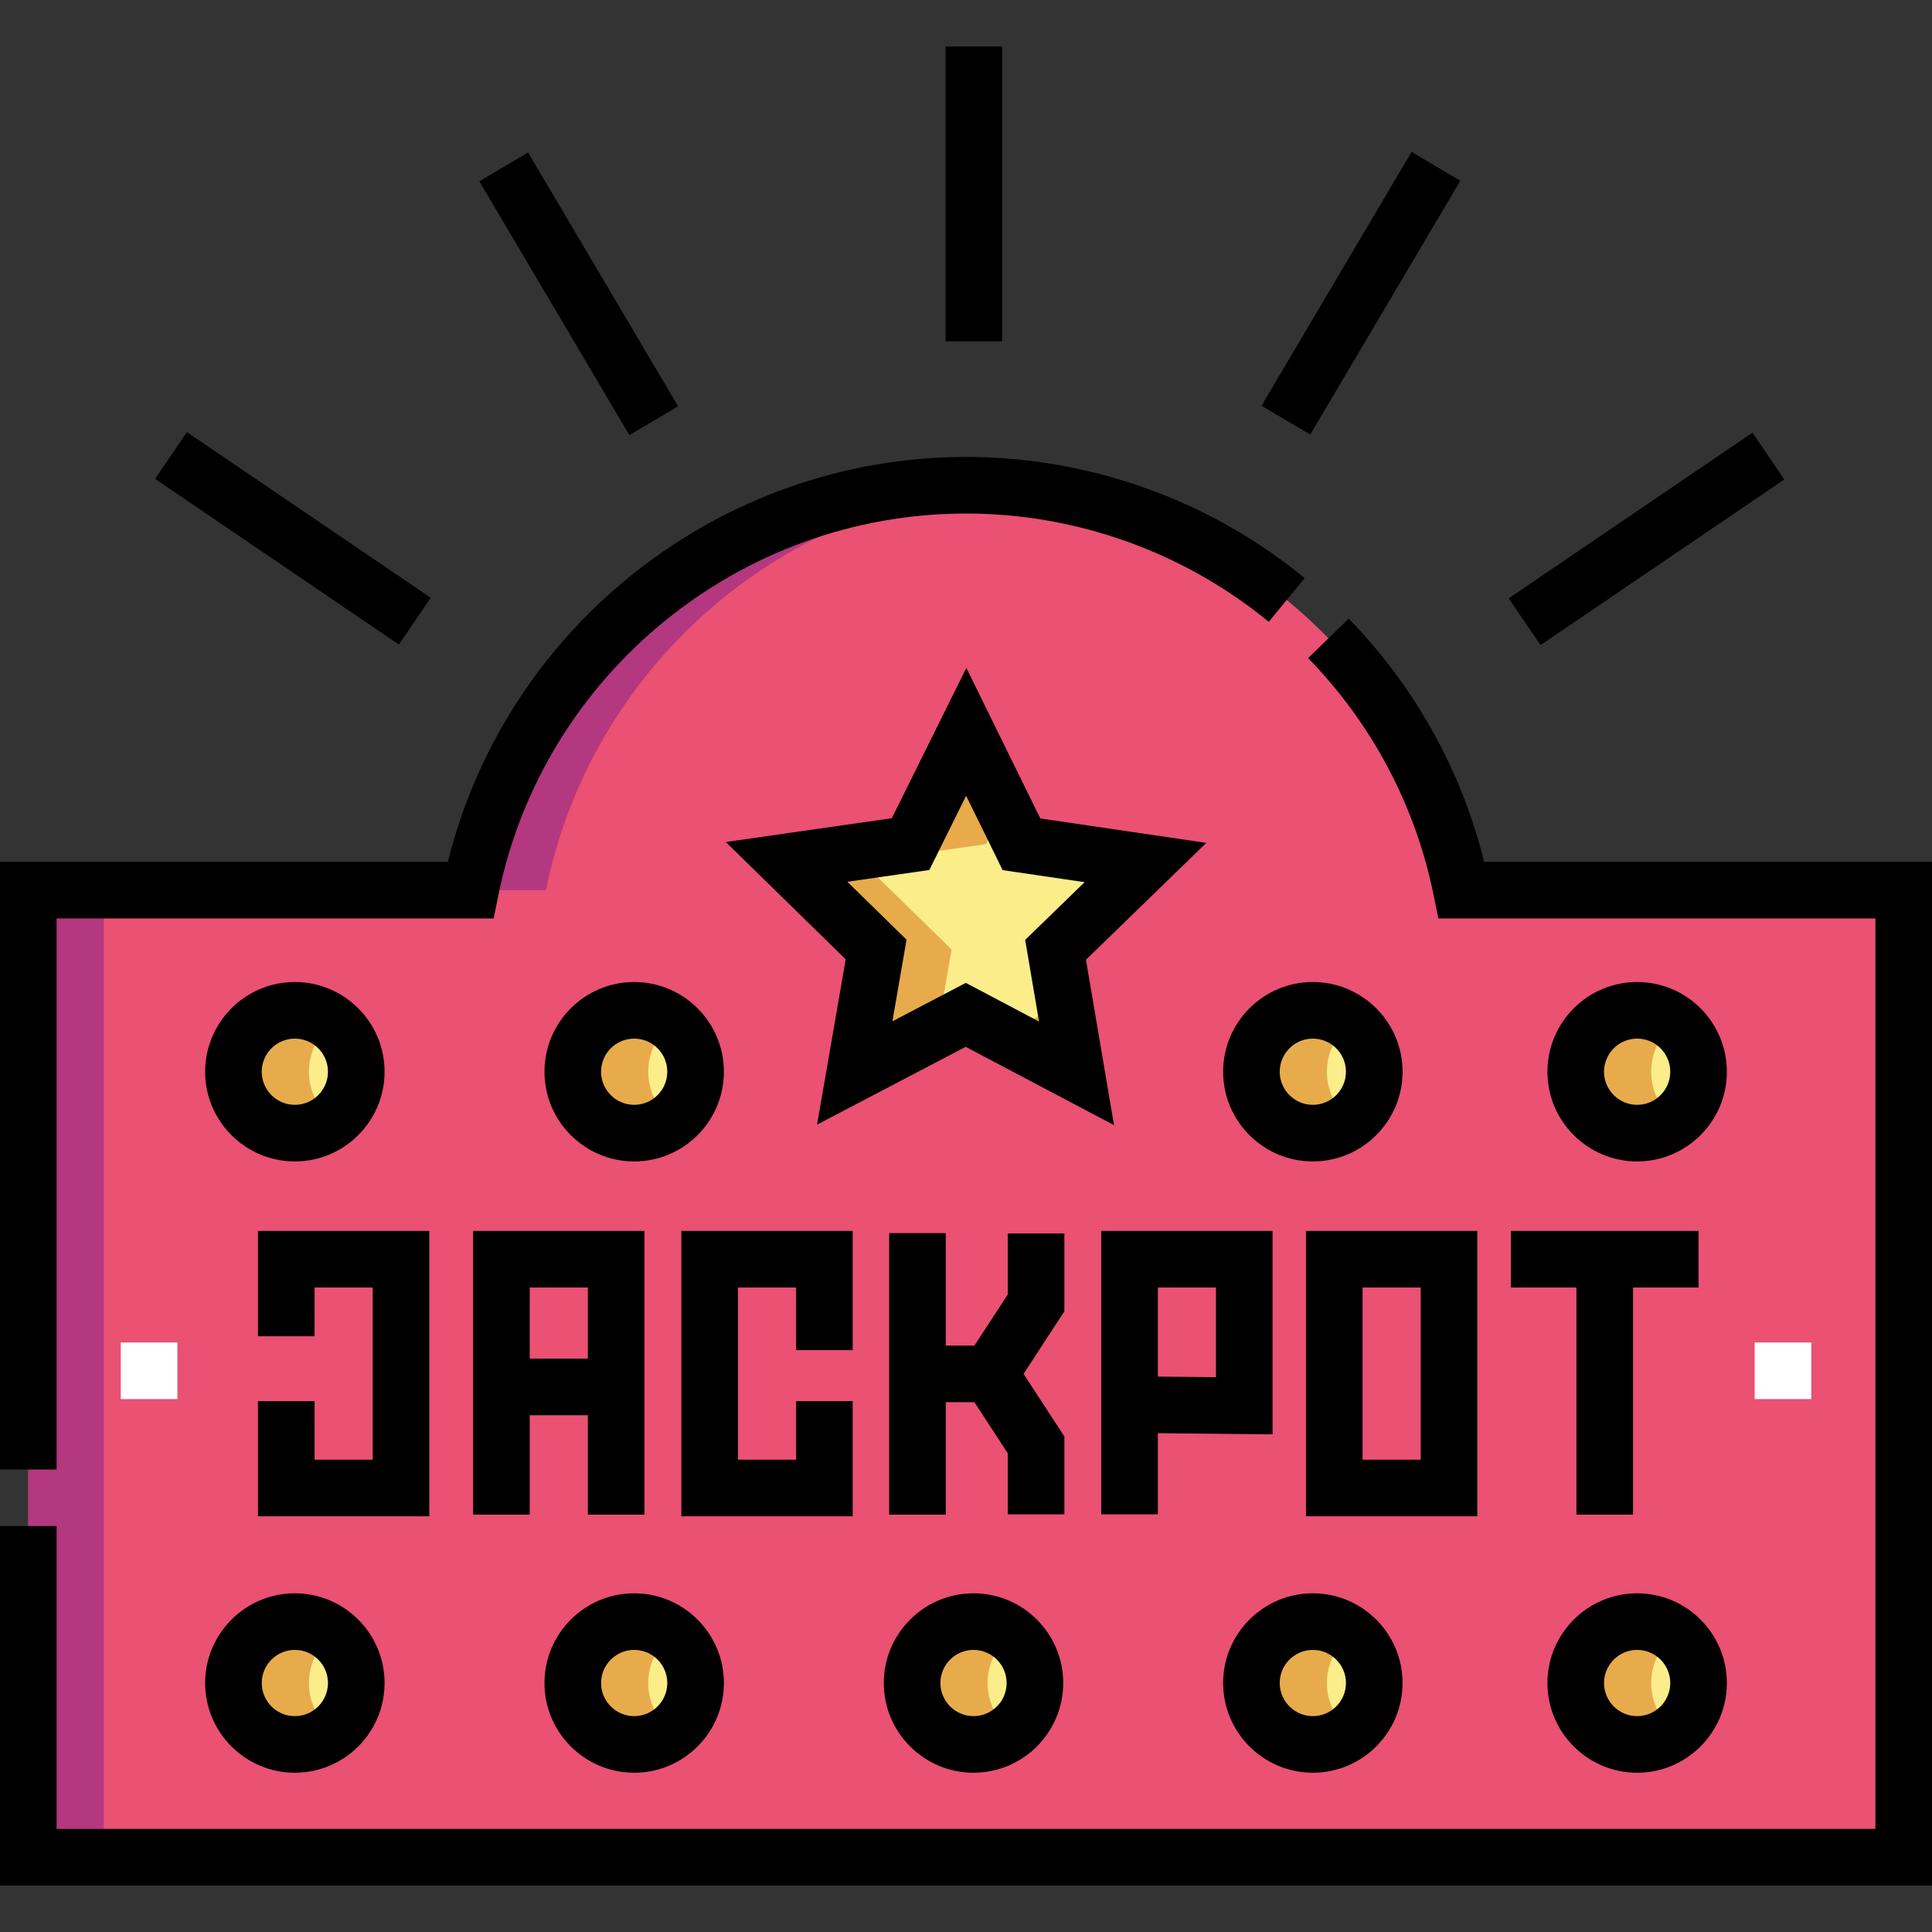 <svg id="Layer_1" enable-background="new 0 0 512 512" height="512" viewBox="0 0 512 512" width="512" xmlns="http://www.w3.org/2000/svg"><rect x="0" y="0" width="512" height="512" fill="#333333" stroke="none"/><g><path d="m387.31 235.903c-12.357-61.22-66.448-107.317-131.31-107.317s-118.953 46.098-131.31 107.317h-117.19v256.278h497v-256.278z" fill="#ea5172"/><g fill="#faed8a"><circle cx="78.139" cy="446.018" r="16.275"/><circle cx="168.065" cy="446.018" r="16.275"/><circle cx="257.991" cy="446.018" r="16.275"/><circle cx="347.917" cy="446.018" r="16.275"/><circle cx="433.861" cy="446.018" r="16.275"/><circle cx="78.139" cy="284.018" r="16.275"/><circle cx="168.065" cy="284.018" r="16.275"/><circle cx="347.917" cy="284.018" r="16.275"/><circle cx="433.861" cy="284.018" r="16.275"/><path d="m270.703 223.747 32.85 4.832-23.818 23.135 5.555 32.735-29.361-15.503-29.417 15.399 5.671-32.715-23.736-23.219 32.867-4.716 14.747-29.749z"/></g><g fill="#b3387f"><path d="m266 128.961c-68.275-5.04-128.148 41.732-141.31 106.942h20c11.716-58.044 60.951-102.487 121.31-106.942z"/><path d="m7.5 235.903h20v256.278h-20z"/></g><path d="m88.139 433.195c-2.761-2.156-6.226-3.453-10-3.453-8.989 0-16.275 7.287-16.275 16.275 0 8.989 7.287 16.275 16.275 16.275 3.774 0 7.239-1.297 10-3.453-8.373-6.538-8.36-19.114 0-25.644z" fill="#e8ab4c"/><path d="m178.065 433.195c-2.761-2.156-6.226-3.453-10-3.453-8.989 0-16.275 7.287-16.275 16.275 0 8.989 7.287 16.275 16.275 16.275 3.774 0 7.239-1.297 10-3.453-8.373-6.538-8.36-19.114 0-25.644z" fill="#e8ab4c"/><path d="m267.991 433.195c-2.761-2.156-6.226-3.453-10-3.453-8.989 0-16.275 7.287-16.275 16.275 0 8.989 7.287 16.275 16.275 16.275 3.774 0 7.239-1.297 10-3.453-8.373-6.538-8.36-19.114 0-25.644z" fill="#e8ab4c"/><path d="m357.917 433.195c-2.761-2.156-6.226-3.453-10-3.453-8.989 0-16.275 7.287-16.275 16.275 0 8.989 7.287 16.275 16.275 16.275 3.774 0 7.239-1.297 10-3.453-8.373-6.538-8.36-19.114 0-25.644z" fill="#e8ab4c"/><path d="m443.861 433.195c-2.761-2.156-6.226-3.453-10-3.453-8.989 0-16.275 7.287-16.275 16.275 0 8.989 7.287 16.275 16.275 16.275 3.774 0 7.239-1.297 10-3.453-8.374-6.538-8.361-19.114 0-25.644z" fill="#e8ab4c"/><path d="m88.139 271.195c-2.761-2.156-6.226-3.453-10-3.453-8.989 0-16.275 7.287-16.275 16.275 0 8.989 7.287 16.275 16.275 16.275 3.774 0 7.239-1.297 10-3.453-8.373-6.538-8.36-19.114 0-25.644z" fill="#e8ab4c"/><path d="m178.065 271.195c-2.761-2.156-6.226-3.453-10-3.453-8.989 0-16.275 7.287-16.275 16.275 0 8.989 7.287 16.275 16.275 16.275 3.774 0 7.239-1.297 10-3.453-8.373-6.539-8.36-19.114 0-25.644z" fill="#e8ab4c"/><path d="m357.917 271.195c-2.761-2.156-6.226-3.453-10-3.453-8.989 0-16.275 7.287-16.275 16.275 0 8.989 7.287 16.275 16.275 16.275 3.774 0 7.239-1.297 10-3.453-8.373-6.538-8.36-19.114 0-25.644z" fill="#e8ab4c"/><path d="m443.861 271.195c-2.761-2.156-6.226-3.453-10-3.453-8.989 0-16.275 7.287-16.275 16.275 0 8.989 7.287 16.275 16.275 16.275 3.774 0 7.239-1.297 10-3.453-8.374-6.539-8.361-19.114 0-25.644z" fill="#e8ab4c"/><g><g><g><path d="m248.508 272.831 3.675-21.201-23.736-23.219 32.867-4.716 4.703-9.487-9.956-20.262-14.747 29.749-32.867 4.716 23.736 23.219-5.671 32.715z" fill="#e8ab4c"/></g><g><path d="m275.929 268.946-10.043 5.257 19.405 10.246-1.969-11.599z" fill="#e8ab4c"/></g></g></g><g><path d="m15 243.4h115.827l1.214-6.016c11.851-58.693 63.982-101.294 123.959-101.294 29.212 0 57.705 10.193 80.229 28.703l9.523-11.589c-25.2-20.709-57.075-32.114-89.752-32.114-65.021 0-121.802 44.771-137.31 107.31h-118.69v161.03h15z"/><path d="m393.31 228.4c-6.007-24.244-18.338-46.425-35.896-64.461l-10.748 10.463c16.984 17.447 28.497 39.227 33.292 62.982l1.214 6.016h115.828v241.28h-482v-80.25h-15v95.25h512v-271.28z"/><path d="m250.57 12.32h15v78.13h-15z"/><path d="m321.603 70.323h78.129v15.001h-78.129z" transform="matrix(.509 -.861 .861 .509 110.07 348.634)"/><path d="m397.297 135.201h78.13v15h-78.13z" transform="matrix(.827 -.562 .562 .827 -4.729 270.036)"/><path d="m145.832 38.759h15.001v78.129h-15.001z" transform="matrix(.861 -.509 .509 .861 -18.262 88.9)"/><path d="m70.139 103.636h15v78.13h-15z" transform="matrix(.562 -.827 .827 .562 -84.023 126.672)"/><path d="m78.139 469.793c13.11 0 23.775-10.666 23.775-23.775s-10.666-23.775-23.775-23.775-23.775 10.666-23.775 23.775 10.665 23.775 23.775 23.775zm0-32.55c4.839 0 8.775 3.937 8.775 8.775s-3.937 8.775-8.775 8.775-8.775-3.937-8.775-8.775 3.936-8.775 8.775-8.775z"/><path d="m168.065 469.793c13.11 0 23.775-10.666 23.775-23.775s-10.666-23.775-23.775-23.775-23.775 10.666-23.775 23.775 10.666 23.775 23.775 23.775zm0-32.55c4.839 0 8.775 3.937 8.775 8.775s-3.937 8.775-8.775 8.775-8.775-3.937-8.775-8.775 3.937-8.775 8.775-8.775z"/><path d="m234.216 446.018c0 13.109 10.666 23.775 23.775 23.775s23.775-10.666 23.775-23.775-10.666-23.775-23.775-23.775-23.775 10.666-23.775 23.775zm32.551 0c0 4.839-3.937 8.775-8.775 8.775s-8.775-3.937-8.775-8.775 3.937-8.775 8.775-8.775 8.775 3.936 8.775 8.775z"/><path d="m347.917 469.793c13.11 0 23.775-10.666 23.775-23.775s-10.666-23.775-23.775-23.775-23.775 10.666-23.775 23.775 10.666 23.775 23.775 23.775zm0-32.55c4.839 0 8.775 3.937 8.775 8.775s-3.937 8.775-8.775 8.775-8.775-3.937-8.775-8.775 3.937-8.775 8.775-8.775z"/><path d="m433.861 469.793c13.11 0 23.775-10.666 23.775-23.775s-10.666-23.775-23.775-23.775-23.775 10.666-23.775 23.775 10.665 23.775 23.775 23.775zm0-32.55c4.839 0 8.775 3.937 8.775 8.775s-3.937 8.775-8.775 8.775-8.775-3.937-8.775-8.775 3.936-8.775 8.775-8.775z"/><path d="m78.139 260.243c-13.11 0-23.775 10.666-23.775 23.775s10.666 23.775 23.775 23.775 23.775-10.666 23.775-23.775-10.665-23.775-23.775-23.775zm0 32.55c-4.839 0-8.775-3.937-8.775-8.775s3.937-8.775 8.775-8.775 8.775 3.937 8.775 8.775-3.936 8.775-8.775 8.775z"/><path d="m191.841 284.018c0-13.109-10.666-23.775-23.775-23.775s-23.775 10.666-23.775 23.775 10.666 23.775 23.775 23.775 23.775-10.666 23.775-23.775zm-32.551 0c0-4.839 3.937-8.775 8.775-8.775s8.775 3.937 8.775 8.775-3.937 8.775-8.775 8.775-8.775-3.936-8.775-8.775z"/><path d="m347.917 260.243c-13.11 0-23.775 10.666-23.775 23.775s10.666 23.775 23.775 23.775 23.775-10.666 23.775-23.775-10.665-23.775-23.775-23.775zm0 32.55c-4.839 0-8.775-3.937-8.775-8.775s3.937-8.775 8.775-8.775 8.775 3.937 8.775 8.775-3.936 8.775-8.775 8.775z"/><path d="m433.861 260.243c-13.11 0-23.775 10.666-23.775 23.775s10.666 23.775 23.775 23.775 23.775-10.666 23.775-23.775-10.665-23.775-23.775-23.775zm0 32.55c-4.839 0-8.775-3.937-8.775-8.775s3.937-8.775 8.775-8.775 8.775 3.937 8.775 8.775-3.936 8.775-8.775 8.775z"/><path d="m287.79 254.346 31.89-30.975-43.983-6.471-19.605-39.902-19.745 39.832-44.006 6.315 31.78 31.088-7.592 43.804 39.386-20.618 39.314 20.757zm-12.436 16.375-19.41-10.249-19.447 10.181 3.749-21.628-15.69-15.348 21.727-3.118 9.749-19.666 9.679 19.7 21.716 3.194-15.745 15.293z"/><g><path d="m450.136 326.206h-49.73v15h17.365v60.187h15v-60.187h17.365z"/><path d="m68.364 354.119h15v-12.913h15.405v45.627h-15.405v-15.523h-15v30.523h45.405v-75.627h-45.405z"/><path d="m125.384 401.393h15v-26.344h15.405v26.344h15v-75.188h-45.405zm30.406-60.187v18.844h-15.405v-18.844z"/><path d="m180.562 401.833h45.406v-30.523h-15v15.523h-15.406v-45.627h15.406v16.596h15v-31.596h-45.406z"/><path d="m291.84 401.317h15v-21.503l30.405.297v-53.905h-45.405zm15-60.111h15.405v23.759l-15.405-.15z"/><path d="m346.097 401.833h45.405v-75.627h-45.405zm15-60.627h15.405v45.627h-15.405z"/><path d="m267.068 343.061-8.839 13.534h-7.586v-29.797h-15v74.595h15v-29.798h7.586l8.839 13.535v16.187h15v-20.651l-10.821-16.571 10.821-16.569v-20.651h-15z"/></g></g><g><g><path d="m32.008 355.773h15v15h-15z" fill="#fff"/></g><g><path d="m465.008 355.773h15v15h-15z" fill="#fff"/></g></g></g></svg>